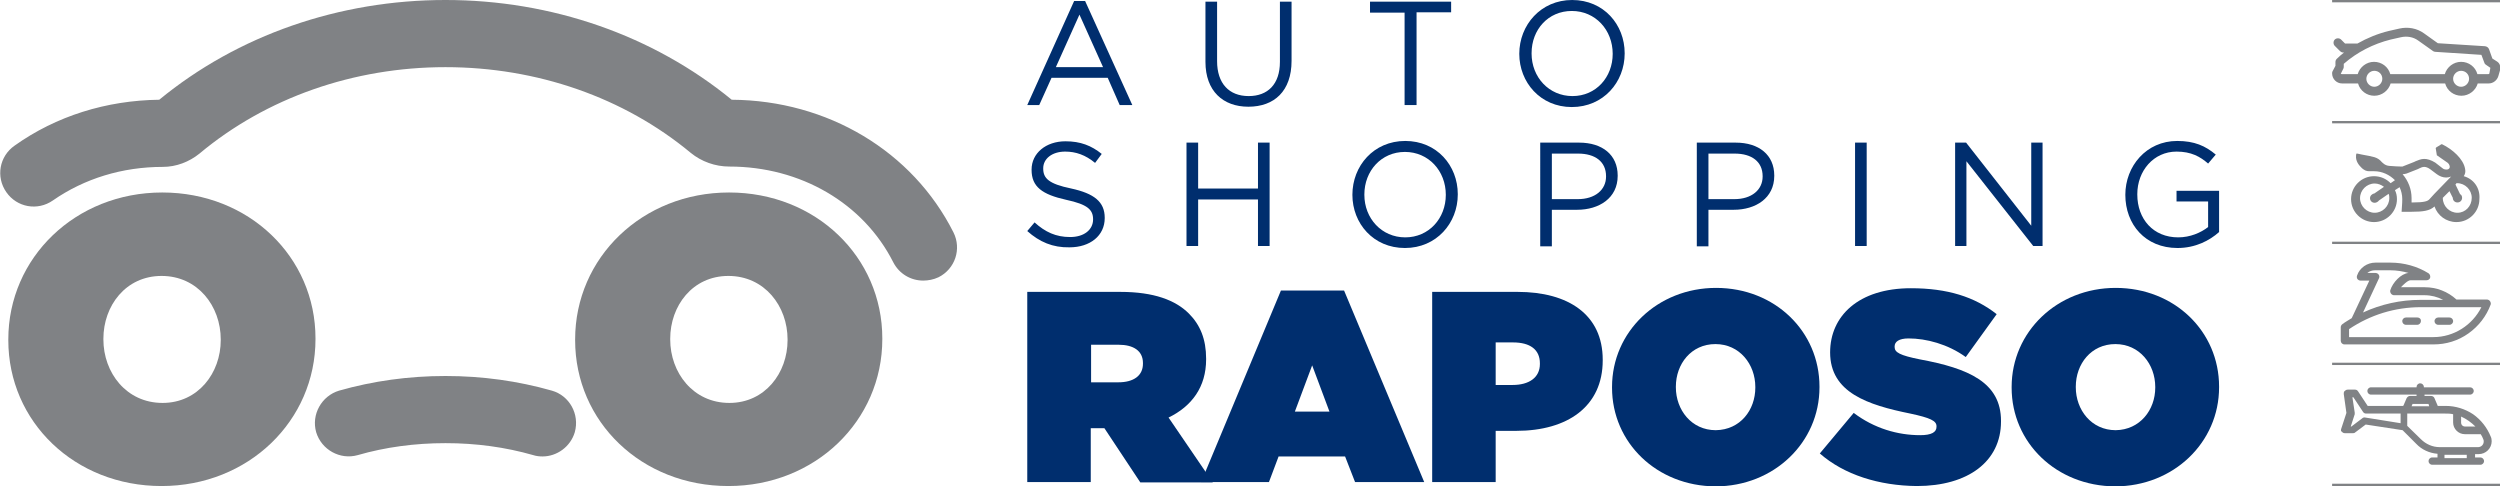<?xml version="1.0" encoding="utf-8"?>
<!-- Generator: Adobe Illustrator 27.2.0, SVG Export Plug-In . SVG Version: 6.00 Build 0)  -->
<svg version="1.1" id="Layer_1" xmlns="http://www.w3.org/2000/svg" xmlns:xlink="http://www.w3.org/1999/xlink" x="0px" y="0px"
	 viewBox="0 0 752 146.2" style="enable-background:new 0 0 752 146.2;" xml:space="preserve">
<style type="text/css">
	.st0{fill:#002E6E;}
	.st1{fill:#808285;}
</style>
<g>
	<g>
		<g>
			<g>
				<path class="st0" d="M309,69.5l2.2-2.6c3.2,2.9,6.4,4.4,10.7,4.4c4.2,0,6.9-2.2,6.9-5.3V66c0-2.9-1.6-4.5-8.1-5.9
					c-7.2-1.6-10.4-3.9-10.4-9V51c0-4.9,4.3-8.5,10.2-8.5c4.5,0,7.8,1.3,10.9,3.8l-2,2.7c-2.9-2.4-5.8-3.4-9-3.4c-4,0-6.6,2.2-6.6,5
					v0.1c0,2.9,1.6,4.6,8.4,6c6.9,1.5,10.1,4,10.1,8.8v0.1c0,5.3-4.4,8.8-10.6,8.8C316.7,74.5,312.7,72.8,309,69.5z"/>
				<path class="st0" d="M356.9,42.9h3.5v13.8h18V42.9h3.5V74h-3.5v-14h-18v14h-3.5V42.9z"/>
				<path class="st0" d="M406.8,58.6L406.8,58.6c0-8.7,6.4-16.2,15.9-16.2c9.5,0,15.8,7.4,15.8,16v0.1c0,8.6-6.4,16.1-15.9,16.1
					C413.1,74.6,406.8,67.2,406.8,58.6z M434.9,58.6L434.9,58.6c0-7.2-5.2-12.9-12.3-12.9c-7.1,0-12.2,5.7-12.2,12.8v0.1
					c0,7.1,5.2,12.8,12.3,12.8S434.9,65.7,434.9,58.6z"/>
				<path class="st0" d="M463.4,42.9H475c7,0,11.6,3.7,11.6,9.9v0.1c0,6.7-5.6,10.2-12.2,10.2h-7.6v11h-3.5V42.9z M474.6,59.9
					c5.2,0,8.5-2.8,8.5-6.8v-0.1c0-4.4-3.3-6.8-8.4-6.8h-7.9v13.7H474.6z"/>
				<path class="st0" d="M510.5,42.9h11.6c7,0,11.6,3.7,11.6,9.9v0.1c0,6.7-5.6,10.2-12.2,10.2h-7.6v11h-3.5V42.9z M521.7,59.9
					c5.2,0,8.5-2.8,8.5-6.8v-0.1c0-4.4-3.3-6.8-8.4-6.8h-7.9v13.7H521.7z"/>
				<path class="st0" d="M558,42.9h3.5V74H558V42.9z"/>
				<path class="st0" d="M588.1,42.9h3.3L611,67.9V42.9h3.4V74h-2.8l-20.1-25.5V74h-3.4V42.9z"/>
				<path class="st0" d="M639.3,58.6L639.3,58.6c0-8.6,6.3-16.2,15.6-16.2c5.2,0,8.5,1.5,11.6,4.1l-2.3,2.7
					c-2.4-2.1-5.1-3.6-9.5-3.6c-6.9,0-11.8,5.8-11.8,12.8v0.1c0,7.4,4.8,12.9,12.3,12.9c3.6,0,6.8-1.4,9-3.1v-7.7h-9.5v-3.2h12.8
					v12.4c-2.9,2.6-7.2,4.8-12.5,4.8C645.3,74.6,639.3,67.5,639.3,58.6z"/>
			</g>
			<g>
				<path class="st0" d="M323.1,0.3h3.3l14.2,31.3h-3.8l-3.6-8.2h-16.9l-3.7,8.2H309L323.1,0.3z M331.8,20.2l-7.1-15.8l-7.1,15.8
					H331.8z"/>
				<path class="st0" d="M362.6,18.6V0.5h3.5v17.9c0,6.7,3.6,10.5,9.5,10.5c5.7,0,9.4-3.5,9.4-10.3V0.5h3.5v17.8
					c0,9.1-5.2,13.8-13,13.8C367.9,32.1,362.6,27.4,362.6,18.6z"/>
				<path class="st0" d="M422.5,3.8h-10.4V0.5h24.4v3.2h-10.4v27.9h-3.6V3.8z"/>
				<path class="st0" d="M457,16.2L457,16.2C457,7.5,463.5,0,472.9,0c9.5,0,15.8,7.4,15.8,16v0.1c0,8.6-6.4,16.1-15.9,16.1
					S457,24.7,457,16.2z M485.1,16.2L485.1,16.2c0-7.2-5.2-12.9-12.3-12.9S460.7,8.9,460.7,16v0.1c0,7.1,5.2,12.8,12.3,12.8
					C480.1,28.9,485.1,23.2,485.1,16.2z"/>
			</g>
		</g>
		<g>
			<path class="st0" d="M309,87.8h28c10.1,0,16.6,2.5,20.6,6.5c3.4,3.4,5.2,7.7,5.2,13.6v0.2c0,8.3-4.3,14.1-11.3,17.5l13.3,19.5
				H343l-10.8-16.3H332h-3.9V145H309V87.8z M336.4,115c4.6,0,7.4-2,7.4-5.6v-0.2c0-3.7-2.9-5.5-7.3-5.5h-8.3V115H336.4z"/>
			<path class="st0" d="M385.3,87.4h19l24.1,57.6h-20.8l-3-7.7h-20l-2.9,7.7h-20.4L385.3,87.4z M399.9,123.8l-5.2-13.9l-5.2,13.9
				H399.9z"/>
			<path class="st0" d="M430.8,87.8h25.7c15.2,0,25.6,6.8,25.6,20.4v0.2c0,13.8-10.5,21.2-26,21.2h-6.2V145h-19.1V87.8z M455,115.8
				c4.9,0,8.2-2.2,8.2-6.3v-0.2c0-4.2-3-6.3-8.1-6.3h-5.2v12.8H455z"/>
			<path class="st0" d="M484.9,116.6v-0.2c0-16.6,13.7-29.8,31.3-29.8c17.7,0,31.1,13.1,31.1,29.7v0.2c0,16.6-13.7,29.8-31.3,29.8
				C498.4,146.2,484.9,133.2,484.9,116.6z M528,116.6v-0.2c0-6.8-4.7-12.9-12-12.9c-7.3,0-11.9,6-11.9,12.8v0.2
				c0,6.8,4.7,12.9,12,12.9C523.5,129.3,528,123.3,528,116.6z"/>
			<path class="st0" d="M547.4,136.4l10.2-12.2c6.2,4.7,13.3,6.7,20,6.7c3.4,0,4.9-0.9,4.9-2.5v-0.2c0-1.6-1.8-2.5-7.9-3.8
				c-12.8-2.6-24.1-6.3-24.1-18.4V106c0-10.9,8.5-19.3,24.3-19.3c11,0,19.2,2.6,25.8,7.8l-9.3,12.9c-5.4-3.9-11.9-5.6-17.2-5.6
				c-2.9,0-4.2,1-4.2,2.4v0.2c0,1.6,1.6,2.5,7.6,3.7c14.6,2.7,24.4,6.9,24.4,18.5v0.2c0,12-9.9,19.4-25.3,19.4
				C565.2,146.1,554.7,142.8,547.4,136.4z"/>
			<path class="st0" d="M605.1,116.6v-0.2c0-16.6,13.7-29.8,31.3-29.8c17.7,0,31.1,13.1,31.1,29.7v0.2c0,16.6-13.7,29.8-31.3,29.8
				C618.6,146.2,605.1,133.2,605.1,116.6z M648.3,116.6v-0.2c0-6.8-4.7-12.9-12-12.9c-7.3,0-11.9,6-11.9,12.8v0.2
				c0,6.8,4.7,12.9,12,12.9C643.7,129.3,648.3,123.3,648.3,116.6z"/>
		</g>
	</g>
	<g>
		<g>
			<path class="st1" d="M2.5,102.3v-0.2c0-24.6,20.2-44.2,46.3-44.2c26.1,0,46.1,19.4,46.1,43.9v0.2c0,24.6-20.2,44.2-46.3,44.2
				C22.5,146.2,2.5,126.9,2.5,102.3z M66.4,102.3v-0.2c0-10-6.9-19.1-17.8-19.1c-10.8,0-17.5,9-17.5,18.9v0.2
				c0,10,6.9,19.1,17.8,19.1C59.6,121.2,66.4,112.2,66.4,102.3z"/>
			<path class="st1" d="M173,102.3v-0.2c0-24.6,20.2-44.2,46.3-44.2c26.1,0,46.1,19.4,46.1,43.9v0.2c0,24.6-20.2,44.2-46.3,44.2
				C193,146.2,173,126.9,173,102.3z M236.9,102.3v-0.2c0-10-6.9-19.1-17.8-19.1c-10.8,0-17.5,9-17.5,18.9v0.2
				c0,10,6.9,19.1,17.8,19.1C230.1,121.2,236.9,112.2,236.9,102.3z"/>
		</g>
		<g>
			<path class="st1" d="M277.7,84.4c-3.7,0-7.2-2-9-5.5c-9-17.8-27.9-28.8-49.3-28.8c0,0,0,0,0,0c-4.3,0-8.4-1.5-11.6-4.1
				c-20.1-16.7-46.3-25.8-73.8-25.8c-27.6,0-53.9,9.2-74,26c-3.1,2.5-7,4-11,4c0,0,0,0,0,0c-12.2,0-23.6,3.5-33.1,10.1
				c-4.6,3.2-10.8,2.1-14-2.5c-3.2-4.6-2.1-10.8,2.5-14C16.9,34.9,32,30.2,47.9,30C71.5,10.6,102,0,134,0c31.9,0,62.4,10.6,86.1,30
				c28.9,0.2,54.4,15.5,66.7,39.9c2.5,5,0.5,11-4.5,13.5C280.8,84.1,279.2,84.4,277.7,84.4z M48.9,30L48.9,30
				C48.9,30,48.9,30,48.9,30C48.9,30,48.9,30,48.9,30z"/>
		</g>
		<g>
			<path class="st1" d="M163.2,137.3c-0.9,0-1.9-0.1-2.8-0.4c-8.4-2.4-17.2-3.6-26.4-3.6c-9.2,0-18.1,1.2-26.4,3.6
				c-5.3,1.5-10.9-1.6-12.5-6.9c-1.5-5.3,1.6-10.9,6.9-12.5c10.2-2.9,20.9-4.4,32-4.4c11.1,0,21.8,1.5,32,4.4
				c5.3,1.5,8.4,7.1,6.9,12.5C171.6,134.4,167.5,137.3,163.2,137.3z"/>
		</g>
	</g>
	<g>
		<rect x="701.5" y="36.4" class="st1" width="50.6" height="0.7"/>
		<g>
			<rect x="701.5" y="145.5" class="st1" width="50.6" height="0.7"/>
		</g>
		<g>
			<rect x="701.5" y="109.1" class="st1" width="50.6" height="0.7"/>
		</g>
		<rect x="701.5" y="72.7" class="st1" width="50.6" height="0.7"/>
		<rect x="701.5" class="st1" width="50.6" height="0.7"/>
		<path class="st1" d="M751.1,18.5l-1.4-0.9l-1-2.8c-0.2-0.5-0.6-0.8-1.2-0.9L733.3,13l-4.2-3c-2.1-1.5-4.8-2-7.4-1.4l-3.1,0.7
			c-3.3,0.8-6.5,2.1-9.5,3.8c0,0-0.1,0-0.1,0h-3.6l-1.2-1.2c-0.5-0.5-1.4-0.5-1.9,0c-0.5,0.5-0.5,1.4,0,1.9l1.6,1.6
			c0.2,0.2,0.6,0.4,0.9,0.4h0.3c-0.8,0.6-1.5,1.2-2.2,1.9c-0.3,0.3-0.4,0.6-0.4,1v1.1l-0.9,1.7c-0.1,0.2-0.1,0.4-0.1,0.6
			c0,1.6,1.3,3,3,3h4.8c0.6,2.2,2.6,3.7,4.9,3.7s4.3-1.6,4.9-3.7h16.4c0.6,2.2,2.6,3.7,4.9,3.7c2.3,0,4.3-1.6,4.9-3.7h3.3
			c1.3,0,2.5-0.9,2.9-2.2l0.6-2.1C752.2,19.9,751.9,19,751.1,18.5L751.1,18.5z M748.8,22.1c0,0.1-0.2,0.2-0.3,0.2h-3.3
			c-0.6-2.2-2.6-3.7-4.9-3.7c-2.3,0-4.3,1.6-4.9,3.7h-16.4c-0.6-2.2-2.6-3.7-4.9-3.7s-4.3,1.6-4.9,3.7h-4.8c-0.1,0-0.2-0.1-0.3-0.1
			l0.8-1.6c0.1-0.2,0.1-0.4,0.1-0.6v-0.8c4-3.5,8.9-6,14.1-7.3l3.1-0.7c1.8-0.4,3.7-0.1,5.2,1l4.5,3.2c0.2,0.1,0.4,0.2,0.7,0.2
			l13.8,0.9l0.9,2.4c0.1,0.3,0.3,0.5,0.5,0.6l1.3,0.9L748.8,22.1z M742.7,23.7c0,1.3-1.1,2.4-2.4,2.4c-1.3,0-2.4-1.1-2.4-2.4
			c0-1.3,1.1-2.4,2.4-2.4C741.6,21.3,742.7,22.3,742.7,23.7L742.7,23.7z M716.6,23.7c0,1.3-1.1,2.4-2.4,2.4s-2.4-1.1-2.4-2.4
			c0-1.3,1.1-2.4,2.4-2.4S716.6,22.3,716.6,23.7L716.6,23.7z M716.6,23.7"/>
		<g>
			<path class="st1" d="M749,90.6c-0.2-0.3-0.6-0.5-0.9-0.5h-9.2c-2.6-2.4-6-3.7-9.5-3.7h-7.2c0.6-0.6,2-2.1,2.9-2.1h4.8
				c0.5,0,1-0.3,1.1-0.8c0.1-0.5-0.1-1-0.5-1.3c-3.4-2.1-7.4-3.2-11.4-3.2h-4.6c-2.4,0-4.7,1.5-5.5,3.9c-0.1,0.3-0.1,0.7,0.1,1
				c0.2,0.3,0.6,0.5,0.9,0.5h2.7l-5.3,11.3c-0.9,0.6-1.9,1.1-2.8,1.8c-0.3,0.2-0.5,0.6-0.5,0.9v4.1c0,0.6,0.5,1.1,1.1,1.1H732
				c3.8,0,7.4-1.1,10.5-3.3c3.1-2.2,5.4-5.2,6.7-8.7C749.3,91.3,749.2,90.9,749,90.6L749,90.6z M732,101.4h-25.4V99
				c6.4-4.3,13.8-6.6,21.6-6.6h18.2C743.7,97.8,738.1,101.4,732,101.4L732,101.4z M715.6,83.7c0.2-0.4,0.1-0.8-0.1-1.1
				c-0.2-0.3-0.6-0.5-1-0.5h-2.4c0.6-0.5,1.4-0.8,2.3-0.8h4.6c1.9,0,3.7,0.3,5.5,0.8c-2.3,0.2-4.8,2.9-5.5,5.2c-0.1,0.3,0,0.7,0.2,1
				c0.2,0.3,0.6,0.5,0.9,0.5h9.2c2,0,3.9,0.5,5.6,1.4h-6.8c-6,0-11.9,1.3-17.3,3.8L715.6,83.7z M715.6,83.7"/>
			<path class="st1" d="M727.1,95.5h-3.4c-0.6,0-1.1,0.5-1.1,1.1c0,0.6,0.5,1.1,1.1,1.1h3.4c0.6,0,1.1-0.5,1.1-1.1
				C728.3,96,727.8,95.5,727.1,95.5L727.1,95.5z M727.1,95.5"/>
			<path class="st1" d="M736.8,95.5h-3.4c-0.6,0-1.1,0.5-1.1,1.1c0,0.6,0.5,1.1,1.1,1.1h3.4c0.6,0,1.1-0.5,1.1-1.1
				C737.9,96,737.4,95.5,736.8,95.5L736.8,95.5z M736.8,95.5"/>
		</g>
		<g>
			<path class="st1" d="M704.2,129.1l1.6-4.9l-0.8-5.7c0-0.3,0-0.7,0.3-0.9c0.2-0.2,0.5-0.4,0.9-0.4h2.2c0.4,0,0.7,0.2,0.9,0.5
				l2.9,4.4h10.7c0-0.1,0-0.1,0.1-0.2l0.9-2.1c0.2-0.4,0.6-0.7,1-0.7h2v-0.4h-13.7c-0.6,0-1.1-0.5-1.1-1.1c0-0.6,0.5-1.1,1.1-1.1
				h13.7v-0.1c0-0.6,0.5-1.1,1.1-1.1s1.1,0.5,1.1,1.1v0.1H743c0.6,0,1.1,0.5,1.1,1.1c0,0.6-0.5,1.1-1.1,1.1h-13.7v0.4h2
				c0.4,0,0.9,0.3,1,0.7l0.9,2.1c0,0.1,0,0.1,0.1,0.2h2.4c2.9,0,5.8,0.9,8.2,2.5c2.4,1.7,4.2,4,5.3,6.7c0.2,0.4,0.3,0.9,0.3,1.4
				c0,2.2-1.8,3.9-3.9,3.9h-1.1v1h1.6c0.6,0,1.1,0.5,1.1,1.1c0,0.6-0.5,1.1-1.1,1.1h-14.5c-0.6,0-1.1-0.5-1.1-1.1
				c0-0.6,0.5-1.1,1.1-1.1h1.6v-1.1c-2.4-0.2-4.7-1.2-6.4-3l-4.1-4.1l-11.1-1.7l-3.2,2.4c-0.2,0.2-0.4,0.2-0.7,0.2h-2.4
				c-0.4,0-0.7-0.2-0.9-0.5C704.2,129.9,704.1,129.5,704.2,129.1L704.2,129.1z M730.5,121.5h-4.8l-0.3,0.7h5.3L730.5,121.5z
				 M740.3,125.3v1.8c0,0.7,0.5,1.2,1.2,1.2h3.1C743.4,127.1,741.9,126,740.3,125.3L740.3,125.3z M742,137.8v-1h-6.7v1H742z
				 M728.2,132.1c1.5,1.5,3.5,2.4,5.7,2.4h11.5c0.9,0,1.7-0.7,1.7-1.7c0-0.2,0-0.4-0.1-0.6c-0.2-0.6-0.5-1.1-0.8-1.6
				c-0.1,0-0.2,0-0.3,0h-4.5c-1.9,0-3.5-1.6-3.5-3.5v-2.5c-0.8-0.2-1.6-0.2-2.4-0.2h-11.4v3.7L728.2,132.1z M707.3,128.3l3.3-2.5
				c0.2-0.2,0.6-0.3,0.9-0.2l10.6,1.7v-2.9h-10.4c-0.4,0-0.7-0.2-0.9-0.5l-2.9-4.4h-0.3l0.7,4.6c0,0.2,0,0.4,0,0.5l-1.2,3.7H707.3z
				 M707.3,128.3"/>
		</g>
		<path class="st1" d="M741.1,53c0.4-0.6,0.6-1.3,0.4-2.2c-0.5-3-3.8-5.9-6.9-7.4c-0.1,0-0.1,0-0.2,0c-0.1,0-0.2,0-0.2,0.1l-1.3,0.8
			c-0.2,0.1-0.3,0.3-0.2,0.5l0.3,1.9c1.1,0.8,2.9,2,3.3,2.3c0.5,0.4,0.8,1.3,0.4,1.7c-0.2,0.2-0.4,0.3-0.8,0.3
			c-0.4,0-0.9-0.1-1.2-0.4c-0.5-0.4-0.9-0.7-2.2-1.7c-1.3-0.8-2.4-1.1-3.3-1.1c-1,0-1.8,0.4-2.6,0.7c-0.1,0.1-0.3,0.1-0.4,0.2
			c-1.2,0.5-2.8,1.1-3.3,1.3c-0.1,0.1-0.3,0.1-0.4,0.1c0,0,0,0-0.1,0c-0.6,0-2.7-0.1-3.7-0.2c-1.3-0.1-2-0.9-2.5-1.4
			c-0.1-0.1-0.1-0.2-0.2-0.2c-0.3-0.3-0.8-0.7-1.7-1c-0.7-0.2-2.5-0.6-3.8-0.8c-0.5-0.1-1-0.2-1.4-0.3c-0.1,0-0.2,0-0.3,0
			c0,0,0,0,0,0c0,0.1-0.1,0.3-0.1,0.5l0,0.1c-0.2,1.7,1,3,1.4,3.4c1,1.1,1.8,1.3,2.5,1.3c0.2,0,0.4,0,0.6,0c0.1,0,0.1,0,0.2,0l0,0
			l0.7,0c2.5,0,4.7,1.1,6.3,2.7l-1.3,0.9c-1.3-1.3-3-2.1-5-2.1c-3.8,0-6.9,3.1-6.9,6.9c0,3.8,3.1,6.9,6.9,6.9c3.8,0,6.9-3.1,6.9-6.9
			c0-1-0.2-1.9-0.6-2.7l1.4-0.9c0.5,1.1,0.8,2.3,0.8,3.6c0,0.1,0,1.5-0.2,3.8c1.1,0,2.1,0,3,0c3.5,0,5.5-0.3,6.9-1.6
			c0.9,2.7,3.5,4.7,6.6,4.7c3.8,0,6.9-3.1,6.9-6.9C746.1,56.5,744,53.8,741.1,53z M718.7,59.6c0,2.4-2,4.4-4.4,4.4
			c-2.4,0-4.4-2-4.4-4.4c0-2.4,2-4.4,4.4-4.4c1,0,2,0.4,2.8,1l-2.9,2c-0.7,0.1-1.3,0.7-1.3,1.4c0,0.8,0.6,1.4,1.4,1.4
			c0.5,0,1-0.3,1.3-0.7l2.9-2C718.7,58.8,718.7,59.2,718.7,59.6z M725.7,60.9c-0.1,0-0.2,0-0.3,0c0-0.7,0-1.2,0-1.3
			c0-2.7-1-5.2-2.7-7.2c0.4,0,0.8-0.1,1.2-0.2c0.5-0.2,2.1-0.8,3.3-1.3c0.2-0.1,0.3-0.1,0.4-0.2c0.6-0.3,1.1-0.5,1.6-0.5
			c0.5,0,1.1,0.2,1.8,0.7c1.2,0.9,1.5,1.1,2,1.5c0.8,0.6,1.8,1,2.8,1c0.5,0,1-0.1,1.5-0.3c-1,1-2,2.1-3,3.1
			c-1.5,1.5-2.8,2.9-3.5,3.7C730.3,60.5,729.3,60.9,725.7,60.9z M739.2,64c-2.4,0-4.4-2-4.4-4.4c0,0,0,0,0-0.1c0.5-0.5,1-1,1.5-1.5
			c0.2-0.2,0.3-0.3,0.5-0.5l1,2c0,0,0,0,0,0c0,0.8,0.6,1.4,1.4,1.4c0.8,0,1.4-0.6,1.4-1.4c0-0.5-0.2-0.9-0.6-1.1l-1.4-2.9
			c0.1-0.1,0.2-0.2,0.3-0.4c0.1,0,0.1,0,0.2,0c2.4,0,4.4,2,4.4,4.4C743.5,62,741.6,64,739.2,64z"/>
	</g>
</g>
</svg>
